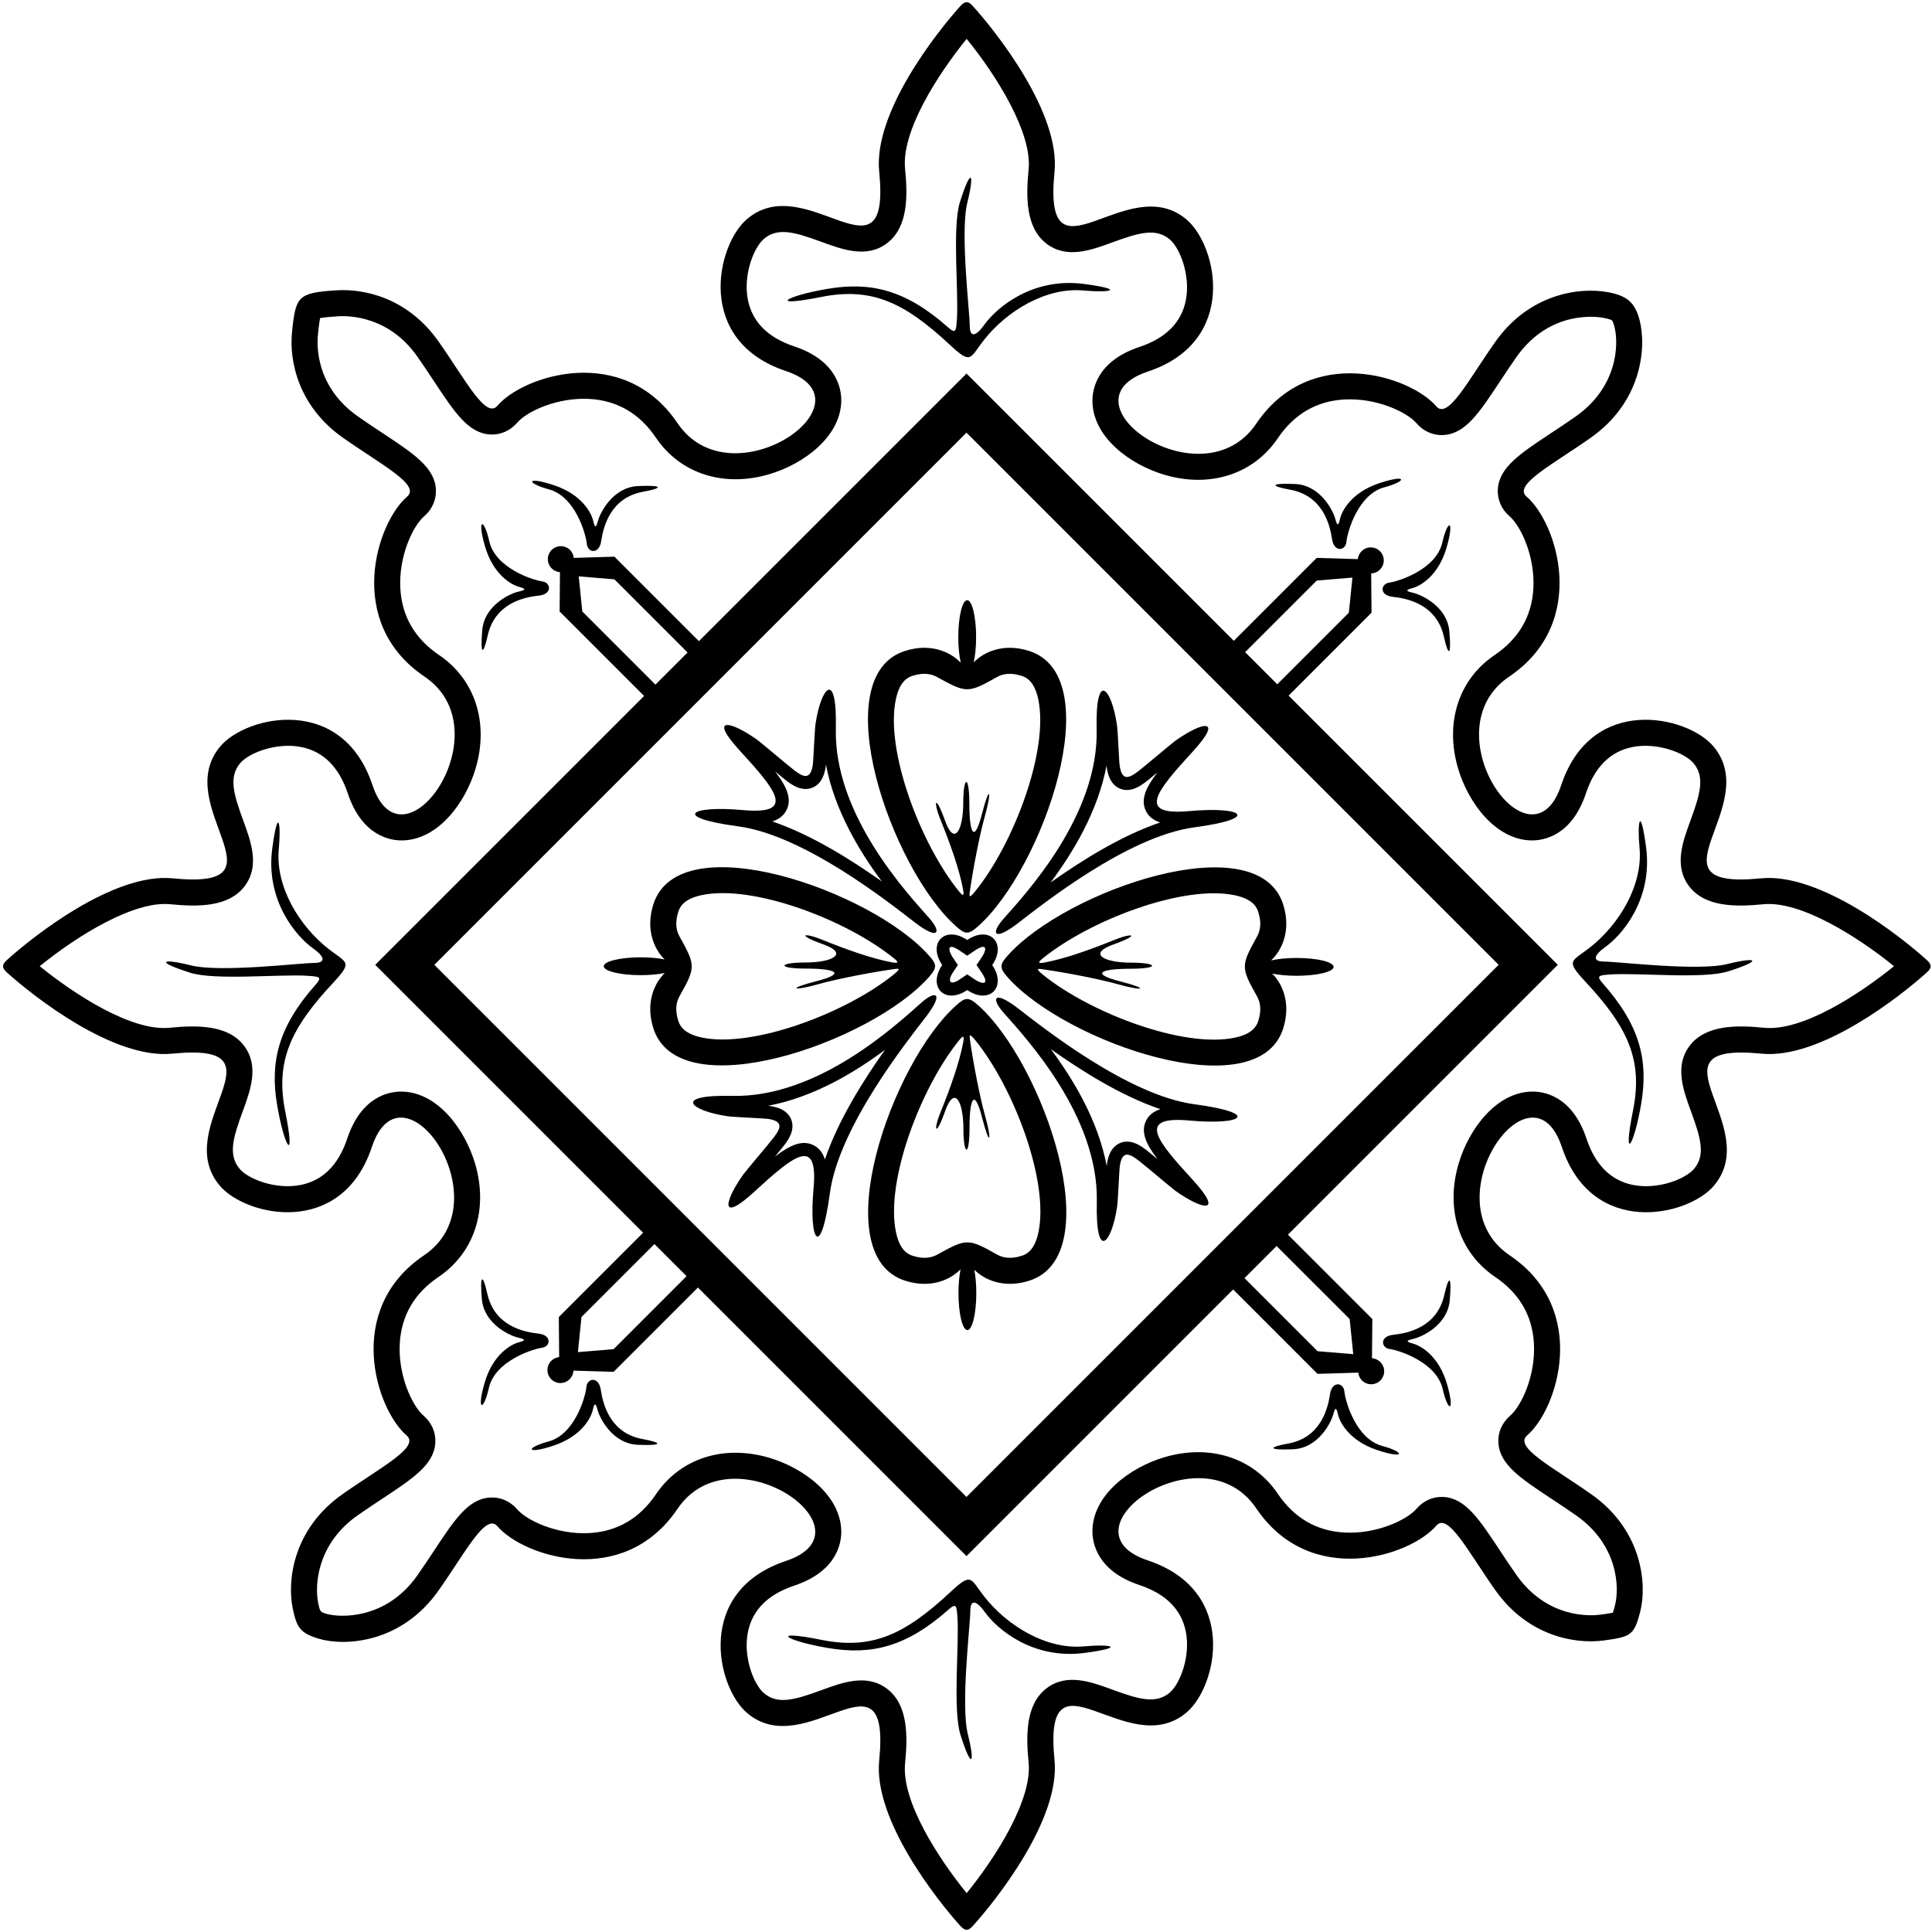 <?xml version="1.0" encoding="UTF-8"?>
<svg xmlns="http://www.w3.org/2000/svg" xmlns:xlink="http://www.w3.org/1999/xlink" width="567pt" height="567pt" viewBox="0 0 567 567" version="1.1">
<g id="surface1">
<path style=" stroke:none;fill-rule:nonzero;fill:rgb(0%,0%,0%);fill-opacity:1;" d="M 565.48 281.754 C 558.172 275.117 534.258 256.023 516.762 257.773 C 481.805 261.27 517.766 236.453 502.754 218.941 C 495.117 210.031 467.105 203.664 458.195 230.398 C 449.281 257.137 419.363 214.484 442.914 198.57 C 466.469 182.656 456.922 153.371 448.008 145.734 C 444.016 142.312 455.496 136.457 466.859 128.461 C 481.945 117.84 483.242 101.859 481.184 93.922 C 479.777 88.504 477.184 86.742 471.926 85.758 C 463.625 84.195 448.816 86.145 438.789 100.395 C 430.793 111.754 424.938 123.234 421.516 119.242 C 413.879 110.328 384.594 100.781 368.68 124.336 C 352.766 147.887 310.113 117.969 336.848 109.055 C 363.586 100.145 357.219 72.133 348.309 64.496 C 330.797 49.484 305.98 85.445 309.477 50.488 C 311.227 32.992 292.133 9.078 285.496 1.77 C 284.328 0.484 283.395 0.062 281.828 1.801 C 275.035 9.328 256.289 32.977 258.023 50.324 C 261.52 85.281 236.703 49.32 219.191 64.328 C 210.281 71.969 203.914 99.977 230.648 108.891 C 257.387 117.805 214.734 147.723 198.82 124.168 C 182.906 100.613 153.621 110.164 145.984 119.074 C 142.562 123.07 136.707 111.59 128.711 100.227 C 119.848 87.637 107.258 84.652 98.719 85.203 C 87.438 85.93 86.773 86.898 85.703 97.438 C 84.836 105.965 87.535 119.234 100.645 128.461 C 112.004 136.457 123.484 142.312 119.492 145.734 C 110.578 153.371 101.031 182.656 124.586 198.57 C 148.137 214.484 118.219 257.137 109.305 230.398 C 100.395 203.664 72.383 210.031 64.746 218.941 C 49.734 236.453 85.695 261.27 50.738 257.773 C 33.242 256.023 9.332 275.117 2.02 281.754 C 0.734 282.922 0.312 283.855 2.051 285.422 C 9.582 292.215 33.227 310.961 50.574 309.227 C 85.531 305.73 49.57 330.547 64.578 348.059 C 72.219 356.969 100.227 363.336 109.141 336.602 C 118.051 309.863 147.973 352.516 124.418 368.43 C 100.863 384.344 110.414 413.629 119.324 421.266 C 123.32 424.688 111.84 430.543 100.477 438.539 C 86.035 448.703 84.23 463.781 85.906 472.016 C 87.07 477.734 88.219 479.301 93.441 480.895 C 101.09 483.227 117.754 482.34 128.711 466.773 C 136.707 455.41 142.562 443.93 145.984 447.926 C 153.621 456.836 182.906 466.387 198.82 442.832 C 214.734 419.277 257.387 449.199 230.648 458.109 C 203.914 467.023 210.281 495.031 219.191 502.672 C 236.703 517.68 261.52 481.719 258.023 516.676 C 256.289 534.023 275.035 557.668 281.828 565.199 C 283.395 566.938 284.328 566.516 285.496 565.23 C 292.133 557.918 311.227 534.008 309.477 516.512 C 305.98 481.555 330.797 517.516 348.309 502.504 C 357.219 494.867 363.586 466.855 336.848 457.945 C 310.113 449.031 352.766 419.113 368.68 442.664 C 384.594 466.219 413.879 456.672 421.516 447.758 C 424.938 443.766 430.793 455.246 438.789 466.609 C 448.328 480.16 462.195 482.586 470.672 481.445 C 478.707 480.363 479.59 479.824 481.344 473.098 C 483.41 465.168 482.125 449.168 467.023 438.539 C 455.66 430.543 444.18 424.688 448.176 421.266 C 457.086 413.629 466.637 384.344 443.082 368.43 C 419.527 352.516 449.449 309.863 458.359 336.602 C 467.273 363.336 495.281 356.969 502.922 348.059 C 517.93 330.547 481.969 305.73 516.926 309.227 C 534.273 310.961 557.922 292.215 565.449 285.422 C 567.188 283.855 566.766 282.922 565.48 281.754 Z M 517.688 301.625 C 509.559 300.812 500.621 300.793 495.957 306.809 C 491.352 312.75 493.965 319.883 496.27 326.172 C 499.133 333.977 500.617 339.008 497.121 343.086 C 494.617 346.008 486.625 349.203 479.297 347.766 C 472.793 346.492 468.188 341.922 465.605 334.184 C 461.391 321.535 453.004 320.301 449.59 320.355 C 439.074 320.527 431.074 331.398 428.094 341.43 C 424.109 354.832 428.215 367.602 438.805 374.758 C 445.883 379.539 449.707 386.094 450.172 394.238 C 450.715 403.727 446.473 412.66 443.203 415.465 C 440.816 417.512 439.555 420.414 439.742 423.43 C 440.145 429.836 446.215 433.844 455.402 439.91 C 457.762 441.469 460.199 443.078 462.629 444.789 C 474.789 453.348 475.352 465.789 473.949 471.172 C 473.688 472.188 473.492 472.852 473.348 473.285 C 472.242 473.527 470.445 473.77 469.652 473.875 C 467.148 474.211 454.199 475.23 445.039 462.211 C 443.328 459.781 441.719 457.344 440.164 454.988 C 434.094 445.801 430.086 439.727 423.68 439.328 C 420.664 439.141 417.762 440.398 415.715 442.785 C 412.91 446.059 403.977 450.301 394.488 449.758 C 386.344 449.289 379.789 445.465 375.008 438.391 C 367.852 427.801 355.082 423.695 341.68 427.68 C 331.648 430.66 320.777 438.656 320.605 449.176 C 320.551 452.586 321.785 460.977 334.434 465.191 C 342.172 467.77 346.742 472.375 348.016 478.879 C 349.453 486.207 346.258 494.199 343.336 496.707 C 339.258 500.199 334.227 498.715 326.422 495.855 C 320.133 493.547 313 490.934 307.059 495.539 C 301.043 500.207 301.062 509.145 301.875 517.27 C 302.945 527.957 292.66 544.559 283.691 555.598 C 275.422 545.379 264.5 528.68 265.625 517.438 C 266.438 509.309 266.457 500.371 260.441 495.707 C 254.5 491.098 247.367 493.715 241.078 496.02 C 233.273 498.883 228.242 500.367 224.164 496.871 C 221.242 494.367 218.047 486.375 219.484 479.047 C 220.758 472.543 225.328 467.938 233.066 465.355 C 245.715 461.141 246.949 452.754 246.895 449.34 C 246.723 438.824 235.852 430.824 225.82 427.844 C 212.418 423.859 199.648 427.965 192.492 438.555 C 187.711 445.633 181.156 449.457 173.012 449.922 C 163.523 450.465 154.59 446.223 151.785 442.953 C 149.738 440.566 146.836 439.305 143.82 439.492 C 137.414 439.895 133.406 445.965 127.34 455.152 C 125.781 457.512 124.172 459.949 122.461 462.379 C 113.297 475.402 99.707 474.816 95.668 473.586 C 93.938 473.059 93.867 472.82 93.391 470.488 C 92.227 464.766 93.332 452.91 104.871 444.789 C 107.301 443.078 109.738 441.469 112.098 439.91 C 121.285 433.844 127.355 429.836 127.758 423.43 C 127.945 420.414 126.684 417.512 124.297 415.465 C 121.027 412.66 116.785 403.727 117.328 394.238 C 117.793 386.094 121.617 379.539 128.695 374.758 C 139.285 367.602 143.391 354.832 139.406 341.43 C 136.426 331.398 128.426 320.527 117.91 320.355 C 114.5 320.301 106.109 321.535 101.895 334.184 C 99.312 341.922 94.707 346.492 88.203 347.766 C 80.875 349.203 72.883 346.008 70.379 343.086 C 66.883 339.008 68.367 333.977 71.23 326.172 C 73.535 319.883 76.152 312.75 71.543 306.809 C 66.879 300.793 57.941 300.812 49.812 301.625 C 38.57 302.75 21.867 291.824 11.652 283.559 C 22.691 274.594 39.293 264.305 49.98 265.375 C 58.105 266.188 67.043 266.207 71.711 260.191 C 76.316 254.25 73.703 247.117 71.395 240.828 C 68.535 233.023 67.051 227.992 70.543 223.914 C 73.051 220.992 81.043 217.797 88.371 219.234 C 94.875 220.508 99.48 225.078 102.059 232.816 C 106.273 245.465 114.664 246.699 118.074 246.645 C 128.594 246.473 136.59 235.602 139.57 225.57 C 143.555 212.168 139.449 199.398 128.859 192.242 C 121.785 187.461 117.961 180.906 117.492 172.762 C 116.949 163.273 121.191 154.34 124.465 151.535 C 126.852 149.488 128.109 146.586 127.922 143.57 C 127.523 137.164 121.449 133.156 112.262 127.086 C 109.906 125.531 107.469 123.922 105.039 122.211 C 92.766 113.574 92.953 101.652 93.305 98.207 C 93.418 97.062 93.66 94.715 93.941 93.352 C 94.973 93.16 96.727 92.984 99.211 92.824 C 102.566 92.609 114.156 92.82 122.461 104.621 C 124.172 107.051 125.781 109.488 127.34 111.848 C 133.406 121.035 137.414 127.105 143.82 127.508 C 146.836 127.695 149.738 126.434 151.785 124.047 C 154.59 120.777 163.523 116.535 173.012 117.078 C 181.156 117.543 187.711 121.367 192.492 128.445 C 199.648 139.035 212.418 143.141 225.82 139.156 C 235.852 136.176 246.723 128.18 246.895 117.66 C 246.949 114.25 245.715 105.859 233.066 101.645 C 225.328 99.062 220.758 94.457 219.484 87.953 C 218.047 80.625 221.242 72.633 224.164 70.129 C 228.242 66.633 233.273 68.117 241.078 70.98 C 247.367 73.285 254.5 75.898 260.441 71.293 C 266.457 66.629 266.438 57.691 265.625 49.562 C 264.5 38.32 275.426 21.617 283.691 11.402 C 292.66 22.441 302.945 39.043 301.875 49.73 C 301.062 57.855 301.043 66.797 307.059 71.461 C 313 76.066 320.133 73.453 326.422 71.145 C 334.227 68.285 339.258 66.801 343.336 70.297 C 346.258 72.801 349.453 80.793 348.016 88.121 C 346.742 94.621 342.172 99.23 334.434 101.809 C 321.785 106.023 320.551 114.414 320.605 117.824 C 320.777 128.344 331.648 136.34 341.68 139.32 C 355.082 143.305 367.852 139.199 375.008 128.609 C 379.789 121.535 386.344 117.711 394.488 117.242 C 403.977 116.699 412.91 120.941 415.715 124.215 C 417.762 126.602 420.664 127.859 423.68 127.672 C 430.086 127.273 434.094 121.199 440.164 112.012 C 441.719 109.656 443.328 107.219 445.039 104.789 C 454.895 90.785 468.945 92.969 470.516 93.266 C 472.598 93.652 473.059 94.008 473.09 94.031 L 473.09 94.027 C 473.09 94.031 473.094 94.031 473.094 94.035 C 473.094 94.031 473.09 94.031 473.09 94.031 C 473.098 94.039 473.418 94.418 473.789 95.84 C 475.184 101.223 474.613 113.66 462.461 122.211 C 460.031 123.922 457.594 125.531 455.238 127.086 C 446.051 133.156 439.977 137.164 439.578 143.57 C 439.391 146.586 440.648 149.488 443.035 151.535 C 446.309 154.34 450.551 163.273 450.008 172.762 C 449.539 180.906 445.715 187.461 438.641 192.242 C 428.051 199.398 423.945 212.168 427.93 225.57 C 430.91 235.602 438.906 246.473 449.426 246.645 C 452.836 246.699 461.227 245.465 465.441 232.816 C 468.02 225.078 472.629 220.508 479.133 219.234 C 486.457 217.797 494.449 220.992 496.953 223.914 C 500.449 227.992 498.965 233.023 496.105 240.828 C 493.797 247.117 491.184 254.25 495.789 260.191 C 500.453 266.207 509.395 266.188 517.52 265.375 C 528.207 264.305 544.809 274.594 555.848 283.559 C 545.629 291.828 528.93 302.75 517.688 301.625 "/>
<path style=" stroke:none;fill-rule:nonzero;fill:rgb(0%,0%,0%);fill-opacity:1;" d="M 283.855 290.562 C 290.34 294.953 295.594 289.695 291.203 283.215 C 295.594 276.734 290.34 271.48 283.855 275.867 C 277.375 271.48 272.121 276.734 276.508 283.215 C 272.121 289.695 277.375 294.953 283.855 290.562 Z M 281.715 279.031 L 283.855 280.48 L 285.996 279.031 C 289.625 276.574 289.828 278.434 288.039 281.074 L 286.59 283.215 L 288.039 285.355 C 290.766 289.383 288.051 288.789 285.996 287.398 L 283.855 285.949 L 281.715 287.398 C 278.469 289.598 278.141 287.617 279.672 285.355 L 281.121 283.215 L 279.672 281.074 C 278.281 279.02 277.691 276.305 281.715 279.031 "/>
<path style=" stroke:none;fill-rule:nonzero;fill:rgb(0%,0%,0%);fill-opacity:1;" d="M 294.391 269.785 C 290.809 273.848 291.523 276.473 298.688 270.98 C 305.848 265.492 330.914 245.438 350.488 242.812 C 370.062 240.188 364.812 236.605 349.055 238.039 C 333.301 239.469 339.508 232.07 350.012 220.609 C 359.277 210.504 352.938 211.727 344.922 217.402 C 343.852 218.16 335.918 224.938 333.918 226.449 C 331.012 228.652 329.297 228.906 328.621 224.891 C 328.395 223.562 328.105 214.844 327.805 212.77 C 326.242 202.031 321.441 196.355 321.84 214.164 C 322.41 239.469 300.871 262.441 294.391 269.785 Z M 324.75 224.66 C 324.785 225.023 324.816 225.309 324.852 225.527 C 325.051 226.691 325.645 230.238 328.762 231.477 C 331.941 232.738 334.941 230.465 336.223 229.496 C 336.914 228.973 338.191 227.926 339.668 226.699 C 336.133 231.293 334.703 234.777 336.312 238.035 C 337.18 239.777 338.68 240.785 340.492 241.367 C 329.035 245.246 317.211 252.695 308.336 258.992 C 315.012 250.043 322.246 237.996 324.75 224.66 "/>
<path style=" stroke:none;fill-rule:nonzero;fill:rgb(0%,0%,0%);fill-opacity:1;" d="M 350.535 324.078 C 330.961 321.453 305.895 301.402 298.734 295.91 C 291.57 290.422 290.855 293.047 294.438 297.105 C 300.918 304.449 322.457 327.426 321.891 352.727 C 321.488 370.535 326.289 364.859 327.852 354.121 C 328.152 352.051 328.445 343.328 328.668 342 C 329.344 337.988 331.062 338.242 333.969 340.441 C 335.969 341.957 343.898 348.734 344.969 349.492 C 352.984 355.164 359.324 356.391 350.059 346.281 C 339.555 334.824 333.348 327.422 349.105 328.855 C 364.859 330.285 370.109 326.707 350.535 324.078 Z M 336.363 328.859 C 334.75 332.113 336.184 335.598 339.715 340.191 C 338.238 338.969 336.965 337.922 336.273 337.395 C 334.992 336.426 331.988 334.152 328.809 335.414 C 325.695 336.652 325.098 340.199 324.902 341.367 C 324.863 341.582 324.832 341.867 324.801 342.23 C 322.297 328.898 315.059 316.848 308.387 307.898 C 317.258 314.195 329.082 321.645 340.543 325.523 C 338.727 326.105 337.227 327.113 336.363 328.859 "/>
<path style=" stroke:none;fill-rule:nonzero;fill:rgb(0%,0%,0%);fill-opacity:1;" d="M 270.508 294.168 C 263.164 300.648 240.188 322.191 214.887 321.621 C 197.078 321.223 202.754 326.02 213.492 327.586 C 215.562 327.887 224.285 328.176 225.613 328.398 C 229.625 329.074 229.371 330.793 227.172 333.699 C 225.656 335.699 218.879 343.633 218.121 344.703 C 212.449 352.715 211.223 359.059 221.332 349.789 C 232.789 339.285 240.191 333.078 238.758 348.836 C 237.328 364.59 240.906 369.844 243.535 350.27 C 246.16 330.691 266.211 305.629 271.703 298.465 C 277.191 291.305 274.566 290.59 270.508 294.168 Z M 242.09 340.273 C 241.508 338.457 240.5 336.957 238.758 336.094 C 235.5 334.48 232.016 335.914 227.422 339.445 C 228.648 337.973 229.695 336.695 230.219 336.004 C 231.188 334.723 233.461 331.723 232.199 328.539 C 230.961 325.426 227.414 324.828 226.246 324.633 C 226.031 324.598 225.746 324.562 225.383 324.531 C 238.715 322.027 250.766 314.789 259.715 308.117 C 253.418 316.988 245.969 328.812 242.09 340.273 "/>
<path style=" stroke:none;fill-rule:nonzero;fill:rgb(0%,0%,0%);fill-opacity:1;" d="M 216.652 242.52 C 236.227 245.145 261.293 265.199 268.453 270.688 C 275.617 276.18 276.332 273.555 272.754 269.496 C 266.27 262.148 244.73 239.176 245.301 213.871 C 245.699 196.062 240.898 201.738 239.336 212.477 C 239.035 214.547 238.742 223.27 238.52 224.598 C 237.848 228.613 236.129 228.359 233.223 226.156 C 231.223 224.645 223.289 217.867 222.219 217.109 C 214.203 211.434 207.863 210.211 217.129 220.316 C 227.633 231.777 233.84 239.176 218.086 237.746 C 202.328 236.312 197.078 239.895 216.652 242.52 Z M 230.824 237.742 C 232.438 234.484 231.008 231 227.473 226.406 C 228.949 227.633 230.227 228.68 230.914 229.203 C 232.199 230.172 235.199 232.445 238.379 231.184 C 241.496 229.945 242.09 226.398 242.289 225.234 C 242.324 225.016 242.355 224.73 242.391 224.371 C 244.895 237.703 252.129 249.754 258.805 258.703 C 249.93 252.402 238.105 244.953 226.645 241.074 C 228.461 240.492 229.965 239.484 230.824 237.742 "/>
<path style=" stroke:none;fill-rule:nonzero;fill:rgb(0%,0%,0%);fill-opacity:1;" d="M 278.719 101.156 C 285.102 107.109 284.535 105.203 288.676 99.902 C 295.523 91.141 307.109 84.234 318.023 85.258 C 325.66 85.973 330.676 85.02 318.262 83.348 C 302.859 81.273 292.363 90.434 288.898 95.281 C 286.512 98.625 284.602 99.34 284.602 95.523 C 284.602 91.703 281.738 68.07 283.887 59.477 C 286.035 50.883 285.078 48.734 281.738 59.234 C 279.398 66.59 281.387 85.879 280.824 93.836 C 280.582 97.246 280.477 98.051 278.156 96 C 265.742 85.02 255.477 82.633 242.824 84.781 C 230.172 86.93 225.398 90.27 240.914 87.168 C 255.652 84.219 265.258 88.602 278.719 101.156 "/>
<path style=" stroke:none;fill-rule:nonzero;fill:rgb(0%,0%,0%);fill-opacity:1;" d="M 288.836 468.523 C 284.695 463.223 285.258 461.316 278.879 467.27 C 265.414 479.828 255.812 484.207 241.074 481.262 C 225.559 478.156 230.332 481.5 242.984 483.648 C 255.637 485.797 265.902 483.41 278.316 472.426 C 280.637 470.375 280.742 471.18 280.984 474.59 C 281.547 482.551 279.555 501.836 281.895 509.191 C 285.238 519.695 286.191 517.547 284.043 508.953 C 281.895 500.359 284.762 476.723 284.762 472.906 C 284.762 469.086 286.672 469.801 289.059 473.145 C 292.52 477.992 303.02 487.152 318.422 485.082 C 330.832 483.41 325.82 482.453 318.18 483.168 C 307.27 484.191 295.684 477.285 288.836 468.523 "/>
<path style=" stroke:none;fill-rule:nonzero;fill:rgb(0%,0%,0%);fill-opacity:1;" d="M 96.469 278.527 C 87.707 271.684 80.797 260.098 81.82 249.184 C 82.539 241.547 81.582 236.531 79.91 248.945 C 77.84 264.348 86.996 274.844 91.848 278.309 C 95.191 280.695 95.906 282.605 92.086 282.605 C 88.266 282.605 64.633 285.469 56.039 283.32 C 47.445 281.172 45.297 282.129 55.801 285.469 C 63.156 287.809 82.441 285.82 90.402 286.383 C 93.812 286.621 94.617 286.73 92.562 289.051 C 81.582 301.465 79.195 311.73 81.344 324.383 C 83.492 337.035 86.836 341.809 83.73 326.289 C 80.785 311.555 85.164 301.949 97.723 288.488 C 103.672 282.105 101.77 282.672 96.469 278.527 "/>
<path style=" stroke:none;fill-rule:nonzero;fill:rgb(0%,0%,0%);fill-opacity:1;" d="M 506.949 282.922 C 498.355 285.07 474.723 282.207 470.902 282.207 C 467.082 282.207 467.801 280.297 471.141 277.91 C 475.992 274.445 485.148 263.949 483.078 248.547 C 481.406 236.133 480.449 241.148 481.168 248.785 C 482.191 259.699 475.281 271.285 466.52 278.133 C 461.223 282.273 459.316 281.711 465.266 288.09 C 477.824 301.551 482.203 311.156 479.258 325.895 C 476.152 341.41 479.496 336.637 481.645 323.984 C 483.793 311.332 481.406 301.066 470.426 288.652 C 468.371 286.332 469.18 286.227 472.59 285.984 C 480.547 285.422 499.836 287.41 507.188 285.07 C 517.691 281.73 515.543 280.773 506.949 282.922 "/>
<path style=" stroke:none;fill-rule:nonzero;fill:rgb(0%,0%,0%);fill-opacity:1;" d="M 152.352 172.23 C 154.738 172.867 154.102 173.188 152.031 173.664 C 149.965 174.141 142.164 177.48 141.527 184.961 C 140.891 192.441 141.848 192.281 143.121 186.555 C 145.227 177.066 153.711 175.273 158.117 174.801 C 162.168 174.367 161.699 170.996 159.195 170.641 C 156.086 170.195 145.359 166.617 143.598 158.863 C 142.008 151.859 139.938 152.02 142.324 160.297 C 144.711 168.57 149.965 171.594 152.352 172.23 "/>
<path style=" stroke:none;fill-rule:nonzero;fill:rgb(0%,0%,0%);fill-opacity:1;" d="M 161.117 143.621 C 168.793 145.703 171.922 156.574 172.234 159.695 C 172.484 162.215 175.836 162.824 176.438 158.797 C 177.094 154.41 179.238 146.012 188.805 144.301 C 194.582 143.27 194.781 142.32 187.281 142.645 C 179.781 142.969 176.117 150.621 175.555 152.664 C 174.988 154.715 174.645 155.336 174.109 152.926 C 173.574 150.512 170.77 145.141 162.602 142.41 C 154.434 139.68 154.188 141.738 161.117 143.621 "/>
<path style=" stroke:none;fill-rule:nonzero;fill:rgb(0%,0%,0%);fill-opacity:1;" d="M 408.766 175.16 C 413.176 175.633 421.656 177.426 423.766 186.91 C 425.039 192.641 425.992 192.801 425.355 185.32 C 424.719 177.84 416.922 174.496 414.852 174.02 C 412.785 173.543 412.148 173.227 414.535 172.59 C 416.922 171.953 422.176 168.93 424.562 160.652 C 426.949 152.379 424.879 152.219 423.289 159.219 C 421.527 166.977 410.797 170.555 407.691 170.996 C 405.184 171.355 404.719 174.727 408.766 175.16 "/>
<path style=" stroke:none;fill-rule:nonzero;fill:rgb(0%,0%,0%);fill-opacity:1;" d="M 378.559 143.703 C 388.121 145.414 390.27 153.812 390.926 158.199 C 391.527 162.227 394.879 161.617 395.129 159.098 C 395.441 155.977 398.57 145.109 406.242 143.023 C 413.176 141.141 412.93 139.082 404.762 141.812 C 396.59 144.543 393.789 149.914 393.254 152.328 C 392.719 154.738 392.371 154.117 391.809 152.07 C 391.246 150.023 387.582 142.371 380.082 142.047 C 372.582 141.723 372.781 142.672 378.559 143.703 "/>
<path style=" stroke:none;fill-rule:nonzero;fill:rgb(0%,0%,0%);fill-opacity:1;" d="M 158 391.379 C 153.59 390.906 145.109 389.113 143 379.629 C 141.727 373.898 140.773 373.738 141.41 381.219 C 142.047 388.699 149.844 392.039 151.914 392.52 C 153.98 392.996 154.617 393.312 152.23 393.949 C 149.844 394.586 144.594 397.609 142.203 405.887 C 139.816 414.16 141.887 414.32 143.477 407.316 C 145.238 399.562 155.969 395.984 159.074 395.539 C 161.582 395.184 162.047 391.812 158 391.379 "/>
<path style=" stroke:none;fill-rule:nonzero;fill:rgb(0%,0%,0%);fill-opacity:1;" d="M 188.688 422.355 C 179.121 420.648 176.973 412.246 176.316 407.863 C 175.715 403.836 172.367 404.441 172.113 406.961 C 171.801 410.086 168.672 420.953 161 423.035 C 154.07 424.922 154.316 426.98 162.484 424.25 C 170.652 421.52 173.453 416.145 173.988 413.734 C 174.527 411.32 174.871 411.945 175.434 413.992 C 175.996 416.039 179.664 423.691 187.164 424.016 C 194.664 424.336 194.465 423.391 188.688 422.355 "/>
<path style=" stroke:none;fill-rule:nonzero;fill:rgb(0%,0%,0%);fill-opacity:1;" d="M 414.652 394.309 C 412.266 393.672 412.902 393.352 414.973 392.875 C 417.039 392.398 424.84 389.055 425.477 381.574 C 426.113 374.098 425.156 374.254 423.887 379.984 C 421.777 389.469 413.297 391.266 408.887 391.738 C 404.836 392.168 405.305 395.539 407.812 395.898 C 410.918 396.344 421.645 399.922 423.406 407.676 C 425 414.68 427.066 414.52 424.68 406.242 C 422.293 397.969 417.039 394.945 414.652 394.309 "/>
<path style=" stroke:none;fill-rule:nonzero;fill:rgb(0%,0%,0%);fill-opacity:1;" d="M 405.648 424.352 C 397.973 422.266 394.848 411.398 394.531 408.273 C 394.281 405.758 390.93 405.148 390.328 409.176 C 389.676 413.562 387.527 421.961 377.961 423.672 C 372.184 424.703 371.984 425.648 379.484 425.328 C 386.984 425.004 390.648 417.352 391.215 415.305 C 391.777 413.258 392.121 412.633 392.656 415.047 C 393.191 417.457 395.996 422.832 404.164 425.562 C 412.332 428.293 412.578 426.234 405.648 424.352 "/>
<path style=" stroke:none;fill-rule:nonzero;fill:rgb(0%,0%,0%);fill-opacity:1;" d="M 402.512 179.812 L 402.41 168.285 C 404.461 168.215 406.105 166.539 406.105 164.473 C 406.105 162.359 404.395 160.645 402.281 160.645 C 400.297 160.645 398.688 162.16 398.492 164.09 L 386.43 163.73 L 362.09 188.07 L 283.645 109.629 L 205.113 188.164 L 180.32 163.371 L 168.391 163.73 C 168.195 161.801 166.586 160.289 164.605 160.289 C 162.492 160.289 160.777 162 160.777 164.113 C 160.777 166.137 162.352 167.773 164.34 167.914 L 164.234 179.453 L 189.027 204.246 L 110.117 283.156 L 188.738 361.777 L 163.996 386.52 L 164.102 398.277 C 162.172 398.473 160.66 400.086 160.66 402.066 C 160.66 404.18 162.371 405.895 164.484 405.895 C 166.535 405.895 168.195 404.277 168.293 402.25 L 180.082 402.602 L 204.824 377.859 L 283.645 456.684 L 361.898 378.43 L 386.668 403.199 L 398.617 402.84 C 398.828 404.758 400.43 406.25 402.398 406.25 C 404.512 406.25 406.227 404.535 406.227 402.426 C 406.227 400.395 404.645 398.754 402.648 398.621 L 402.754 387.117 L 377.984 362.348 L 457.172 283.156 L 378.172 204.152 Z M 386.43 170.383 L 396.906 169.508 L 395.859 179.812 L 374.844 200.828 L 365.414 191.398 Z M 170.891 179.453 L 169.844 169.148 L 180.32 170.027 L 201.785 191.492 L 192.355 200.918 Z M 180.082 395.949 L 169.605 396.824 L 170.652 386.52 L 192.066 365.105 L 201.496 374.531 Z M 396.098 387.117 L 397.145 397.422 L 386.668 396.547 L 365.227 375.102 L 374.656 365.676 Z M 439.82 283.156 L 283.645 439.328 L 127.473 283.156 L 283.645 126.98 L 439.82 283.156 "/>
<path style=" stroke:none;fill-rule:nonzero;fill:rgb(0%,0%,0%);fill-opacity:1;" d="M 272.613 286.762 C 275.164 283.883 274.883 282.977 272.613 280.414 C 255.699 261.32 199.211 241.652 191.73 265.449 C 189.402 272.859 192.004 278.574 195.035 281.57 C 193.145 281.188 190.711 280.953 188.047 280.953 C 182.047 280.953 177.188 282.125 177.188 283.57 C 177.188 285.016 182.047 286.188 188.047 286.188 C 190.734 286.188 193.188 285.949 195.086 285.562 C 192.031 288.547 189.391 294.277 191.73 301.727 C 199.211 325.523 255.699 305.859 272.613 286.762 Z M 199.02 299.438 C 197.977 296.129 198.602 293.828 199.398 292.41 C 204.25 283.793 204.164 283.371 199.375 274.727 C 198.59 273.305 197.988 271.016 199.02 267.738 C 199.379 266.594 200.223 263.91 205.898 262.699 C 221 259.477 248.465 269.984 262.273 281.188 C 262.875 281.672 264.582 282.961 261.781 282.434 C 255.699 281.285 248.391 278.664 241.266 275.785 C 235.656 273.52 233.746 274.355 241.504 277.102 C 249.262 279.844 244.367 282.473 236.371 282.473 C 228.375 282.473 227.898 284.262 236.609 284.262 C 245.324 284.262 248.426 285.695 239.594 287.961 C 230.762 290.23 232.672 290.945 240.312 288.797 C 245.66 287.293 255.281 285.438 261.715 284.504 C 263.793 284.199 264.758 283.992 262.191 286.066 C 248.352 297.238 220.965 307.691 205.898 304.477 C 200.223 303.266 199.379 300.582 199.02 299.438 "/>
<path style=" stroke:none;fill-rule:nonzero;fill:rgb(0%,0%,0%);fill-opacity:1;" d="M 295.719 280.461 C 293.453 283.023 293.172 283.934 295.719 286.812 C 312.637 305.906 369.125 325.57 376.605 301.777 C 378.914 294.422 376.371 288.734 373.367 285.719 C 375.281 286.125 377.785 286.371 380.535 286.371 C 386.535 286.371 391.395 285.199 391.395 283.758 C 391.395 282.312 386.535 281.141 380.535 281.141 C 377.621 281.141 374.98 281.418 373.027 281.867 C 376.176 278.949 379.004 273.129 376.605 265.496 C 369.125 241.703 312.637 261.367 295.719 280.461 Z M 369.316 267.785 C 370.348 271.066 369.746 273.352 368.961 274.773 C 364.172 283.418 364.086 283.84 368.938 292.457 C 369.734 293.875 370.355 296.176 369.316 299.484 C 368.957 300.633 368.113 303.312 362.438 304.523 C 347.367 307.738 319.984 297.285 306.145 286.113 C 303.578 284.039 304.539 284.246 306.621 284.551 C 313.055 285.484 322.676 287.34 328.023 288.844 C 335.664 290.992 337.574 290.277 328.742 288.012 C 319.906 285.742 323.012 284.309 331.727 284.309 C 340.438 284.309 339.961 282.52 331.965 282.52 C 323.965 282.52 319.07 279.895 326.832 277.148 C 334.59 274.402 332.68 273.566 327.07 275.836 C 319.945 278.715 312.637 281.332 306.555 282.48 C 303.754 283.012 305.461 281.719 306.062 281.234 C 319.871 270.031 347.336 259.527 362.438 262.75 C 368.113 263.961 368.957 266.641 369.316 267.785 "/>
<path style=" stroke:none;fill-rule:nonzero;fill:rgb(0%,0%,0%);fill-opacity:1;" d="M 287.031 295 C 284.152 292.449 283.242 292.73 280.684 295 C 261.586 311.914 241.922 368.402 265.719 375.883 C 273.188 378.23 278.926 375.57 281.906 372.504 C 281.523 374.395 281.289 376.828 281.289 379.492 C 281.289 385.488 282.461 390.352 283.906 390.352 C 285.352 390.352 286.523 385.488 286.523 379.492 C 286.523 376.895 286.305 374.512 285.938 372.645 C 288.953 375.648 294.641 378.195 301.996 375.883 C 325.789 368.402 306.125 311.914 287.031 295 Z M 304.746 361.715 C 303.531 367.391 300.852 368.234 299.707 368.594 C 296.395 369.637 294.094 369.012 292.676 368.215 C 284.062 363.363 283.641 363.453 274.992 368.238 C 273.574 369.023 271.285 369.625 268.008 368.594 C 266.863 368.234 264.18 367.391 262.969 361.715 C 259.746 346.613 270.254 319.148 281.453 305.34 C 281.941 304.738 283.23 303.031 282.699 305.832 C 281.551 311.914 278.934 319.227 276.055 326.348 C 273.789 331.957 274.621 333.867 277.367 326.109 C 280.113 318.352 282.738 323.246 282.738 331.242 C 282.738 339.238 284.531 339.715 284.531 331.004 C 284.531 322.289 285.965 319.188 288.23 328.02 C 290.496 336.852 291.215 334.941 289.066 327.305 C 287.562 321.953 285.707 312.336 284.77 305.898 C 284.469 303.82 284.262 302.855 286.336 305.422 C 297.508 319.262 307.961 346.648 304.746 361.715 "/>
<path style=" stroke:none;fill-rule:nonzero;fill:rgb(0%,0%,0%);fill-opacity:1;" d="M 281.234 187 C 281.234 189.91 281.512 192.551 281.961 194.496 C 279.016 191.391 273.23 188.633 265.668 191.012 C 241.875 198.488 261.539 254.977 280.633 271.895 C 283.195 274.16 284.105 274.445 286.984 271.895 C 306.078 254.977 325.742 198.488 301.949 191.012 C 294.484 188.664 288.746 191.32 285.766 194.379 C 286.199 192.441 286.469 189.855 286.469 187 C 286.469 181.004 285.297 176.145 283.852 176.145 C 282.406 176.145 281.234 181.004 281.234 187 Z M 292.629 198.68 C 294.047 197.879 296.348 197.258 299.656 198.297 C 300.805 198.656 303.484 199.5 304.695 205.176 C 307.91 220.246 297.461 247.629 286.285 261.469 C 284.215 264.035 284.422 263.074 284.723 260.992 C 285.656 254.559 287.512 244.938 289.02 239.59 C 291.164 231.949 290.449 230.039 288.184 238.871 C 285.914 247.707 284.48 244.602 284.48 235.891 C 284.48 227.176 282.691 227.652 282.691 235.648 C 282.691 243.648 280.066 248.539 277.32 240.781 C 274.574 233.023 273.738 234.934 276.008 240.547 C 278.887 247.668 281.504 254.977 282.652 261.059 C 283.184 263.859 281.895 262.152 281.406 261.555 C 270.203 247.742 259.699 220.277 262.922 205.176 C 264.133 199.5 266.812 198.656 267.961 198.297 C 271.238 197.266 273.523 197.867 274.945 198.656 C 283.59 203.441 284.012 203.531 292.629 198.68 "/>
</g>
</svg>
